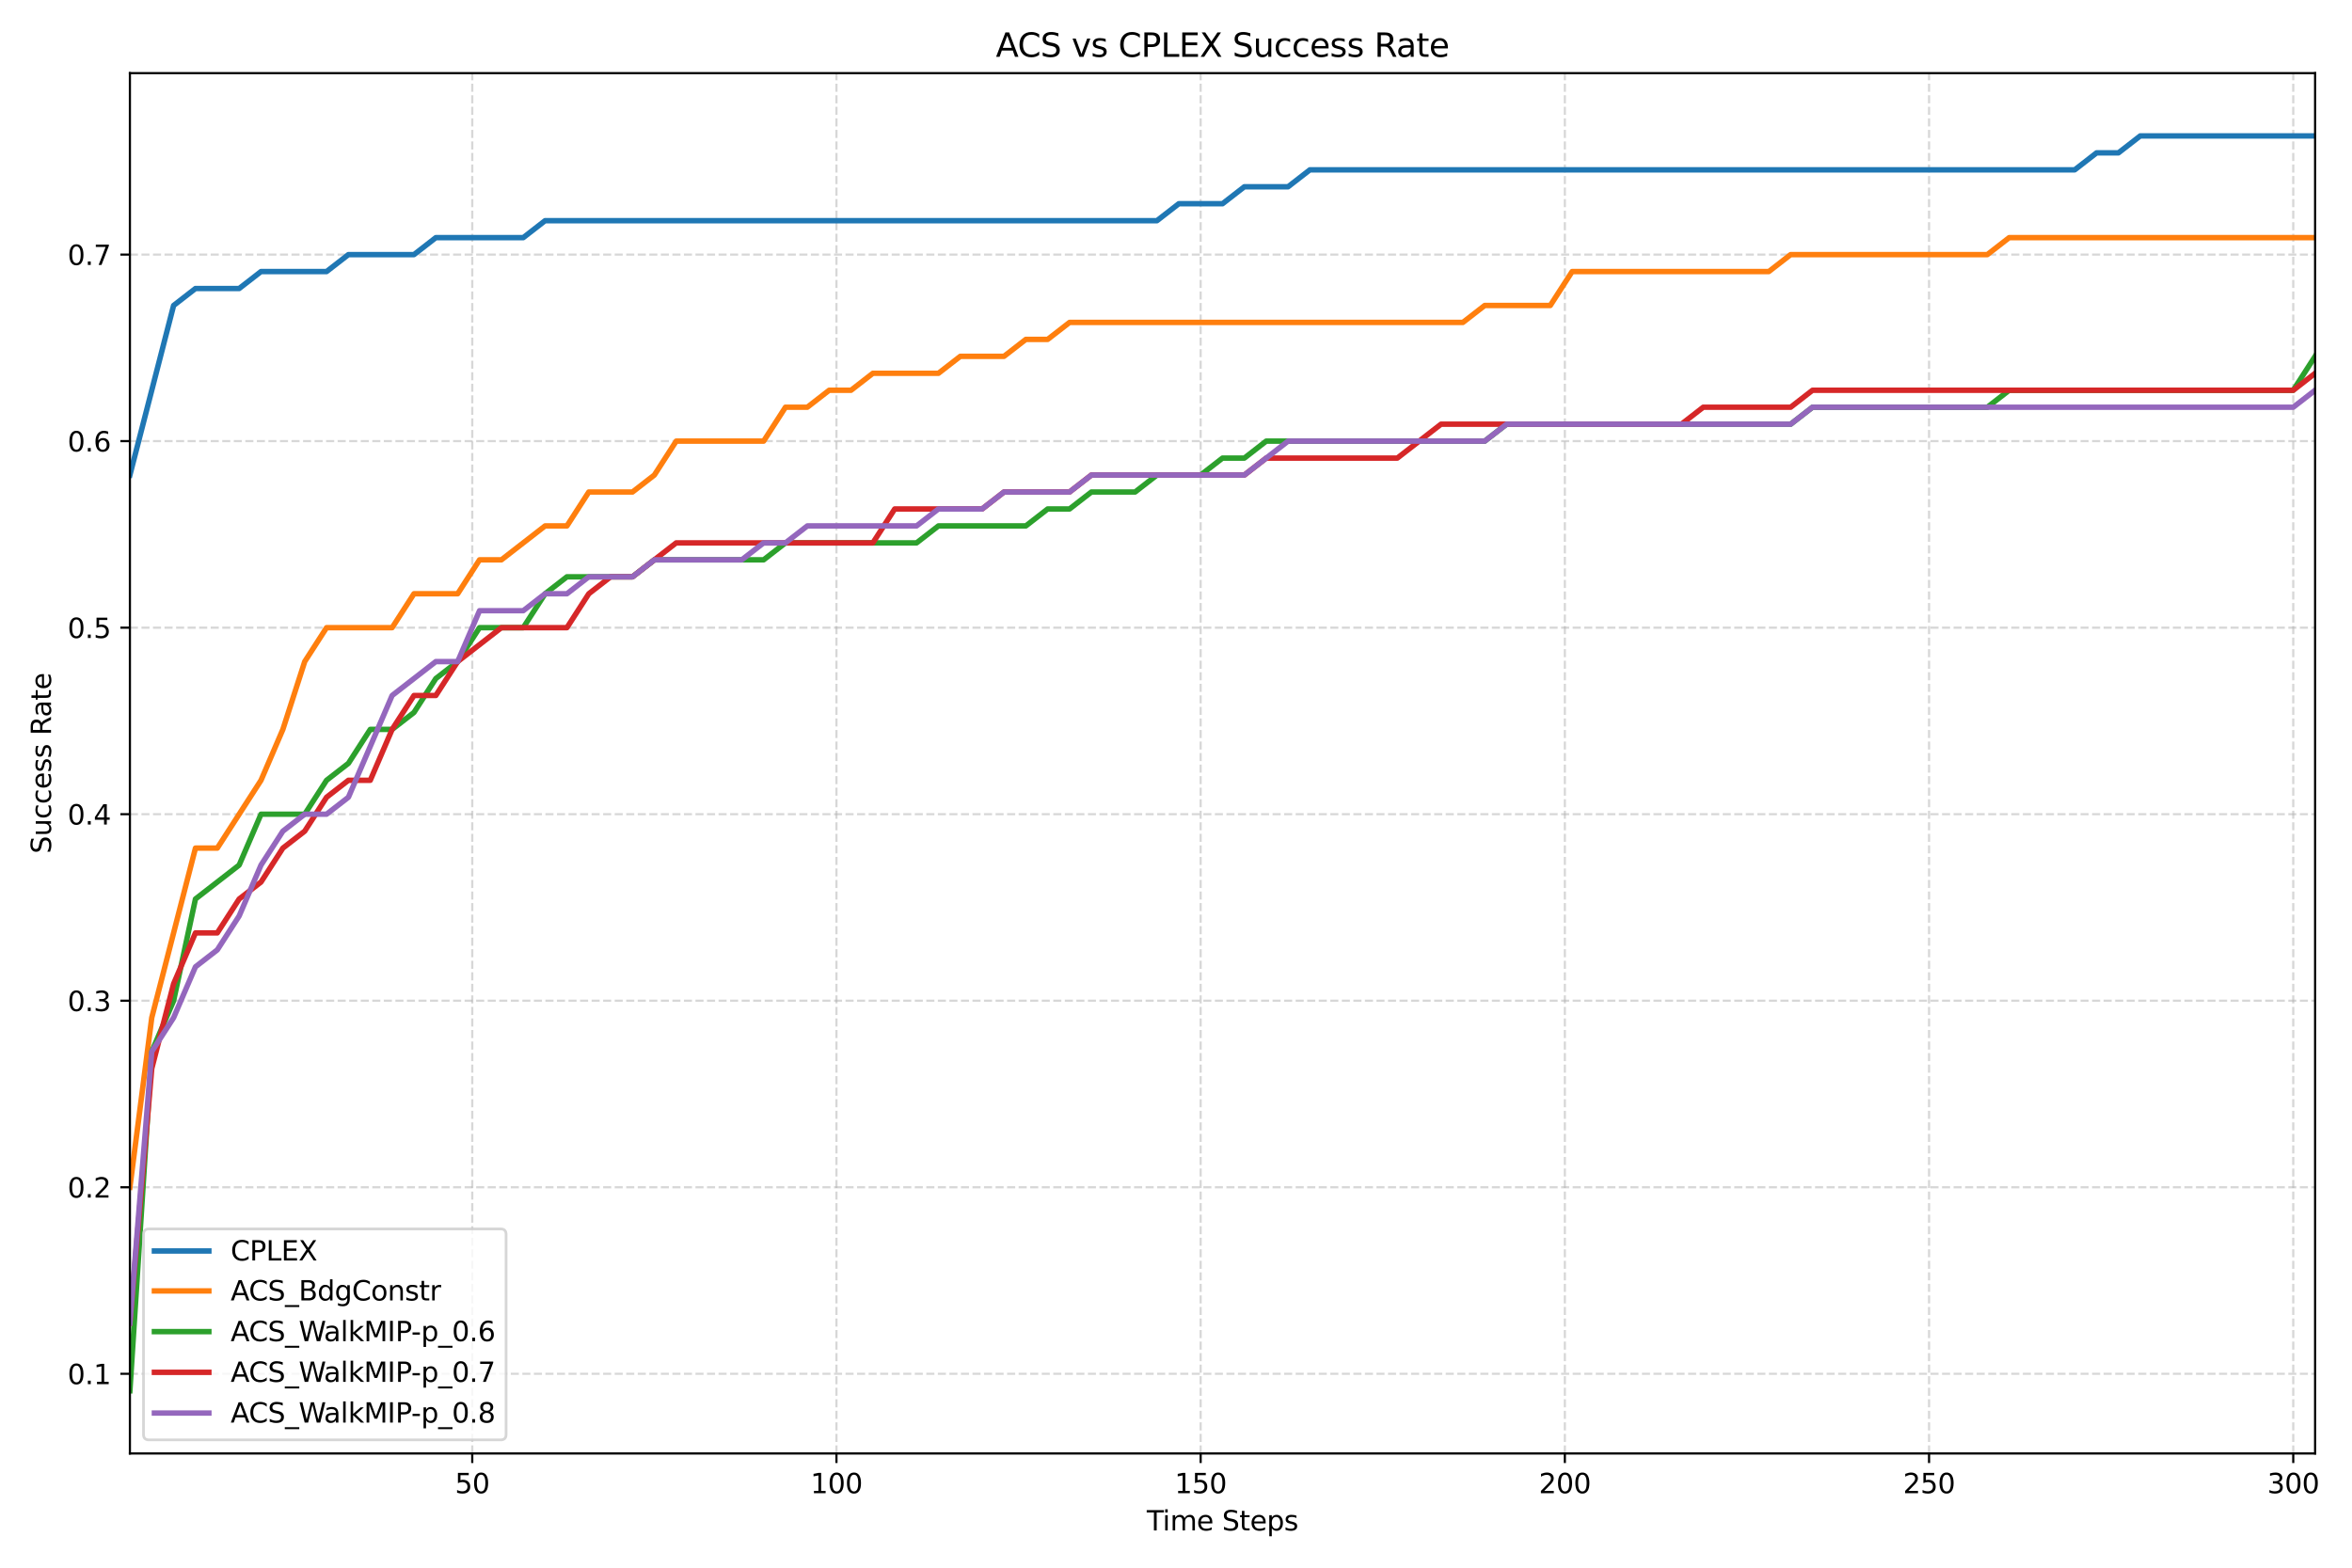<?xml version="1.0" encoding="utf-8" standalone="no"?>
<!DOCTYPE svg PUBLIC "-//W3C//DTD SVG 1.1//EN"
  "http://www.w3.org/Graphics/SVG/1.1/DTD/svg11.dtd">
<svg xmlns:xlink="http://www.w3.org/1999/xlink" width="864pt" height="576pt" viewBox="0 0 864 576" xmlns="http://www.w3.org/2000/svg" version="1.1">
 <defs>
  <style type="text/css">*{stroke-linejoin: round; stroke-linecap: butt}</style>
 </defs>
 <g id="figure_1">
  <g id="patch_1">
   <path d="M 0 576 
L 864 576 
L 864 0 
L 0 0 
z
" style="fill: #ffffff"/>
  </g>
  <g id="axes_1">
   <g id="patch_2">
    <path d="M 47.72 534.04 
L 850.446 534.04 
L 850.446 26.88 
L 47.72 26.88 
z
" style="fill: #ffffff"/>
   </g>
   <g id="matplotlib.axis_1">
    <g id="xtick_1">
     <g id="line2d_1">
      <path d="M 173.48 534.04 
L 173.48 26.88 
" clip-path="url(#p6894bc0507)" style="fill: none; stroke-dasharray: 2.96,1.28; stroke-dashoffset: 0; stroke: #b0b0b0; stroke-opacity: 0.5; stroke-width: 0.8"/>
     </g>
     <g id="line2d_2">
      <defs>
       <path id="m03481f44b7" d="M 0 0 
L 0 3.5 
" style="stroke: #000000; stroke-width: 0.8"/>
      </defs>
      <g>
       <use xlink:href="#m03481f44b7" x="173.48" y="534.04" style="stroke: #000000; stroke-width: 0.8"/>
      </g>
     </g>
     <g id="text_1">
      <!-- 50 -->
      <g transform="translate(167.118 548.638) scale(0.1 -0.1)">
       <defs>
        <path id="DejaVuSans-35" d="M 691 4666 
L 3169 4666 
L 3169 4134 
L 1269 4134 
L 1269 2991 
Q 1406 3038 1543 3061 
Q 1681 3084 1819 3084 
Q 2600 3084 3056 2656 
Q 3513 2228 3513 1497 
Q 3513 744 3044 326 
Q 2575 -91 1722 -91 
Q 1428 -91 1123 -41 
Q 819 9 494 109 
L 494 744 
Q 775 591 1075 516 
Q 1375 441 1709 441 
Q 2250 441 2565 725 
Q 2881 1009 2881 1497 
Q 2881 1984 2565 2268 
Q 2250 2553 1709 2553 
Q 1456 2553 1204 2497 
Q 953 2441 691 2322 
L 691 4666 
z
" transform="scale(0.016)"/>
        <path id="DejaVuSans-30" d="M 2034 4250 
Q 1547 4250 1301 3770 
Q 1056 3291 1056 2328 
Q 1056 1369 1301 889 
Q 1547 409 2034 409 
Q 2525 409 2770 889 
Q 3016 1369 3016 2328 
Q 3016 3291 2770 3770 
Q 2525 4250 2034 4250 
z
M 2034 4750 
Q 2819 4750 3233 4129 
Q 3647 3509 3647 2328 
Q 3647 1150 3233 529 
Q 2819 -91 2034 -91 
Q 1250 -91 836 529 
Q 422 1150 422 2328 
Q 422 3509 836 4129 
Q 1250 4750 2034 4750 
z
" transform="scale(0.016)"/>
       </defs>
       <use xlink:href="#DejaVuSans-35"/>
       <use xlink:href="#DejaVuSans-30" transform="translate(63.623 0)"/>
      </g>
     </g>
    </g>
    <g id="xtick_2">
     <g id="line2d_3">
      <path d="M 307.268 534.04 
L 307.268 26.88 
" clip-path="url(#p6894bc0507)" style="fill: none; stroke-dasharray: 2.96,1.28; stroke-dashoffset: 0; stroke: #b0b0b0; stroke-opacity: 0.5; stroke-width: 0.8"/>
     </g>
     <g id="line2d_4">
      <g>
       <use xlink:href="#m03481f44b7" x="307.268" y="534.04" style="stroke: #000000; stroke-width: 0.8"/>
      </g>
     </g>
     <g id="text_2">
      <!-- 100 -->
      <g transform="translate(297.724 548.638) scale(0.1 -0.1)">
       <defs>
        <path id="DejaVuSans-31" d="M 794 531 
L 1825 531 
L 1825 4091 
L 703 3866 
L 703 4441 
L 1819 4666 
L 2450 4666 
L 2450 531 
L 3481 531 
L 3481 0 
L 794 0 
L 794 531 
z
" transform="scale(0.016)"/>
       </defs>
       <use xlink:href="#DejaVuSans-31"/>
       <use xlink:href="#DejaVuSans-30" transform="translate(63.623 0)"/>
       <use xlink:href="#DejaVuSans-30" transform="translate(127.246 0)"/>
      </g>
     </g>
    </g>
    <g id="xtick_3">
     <g id="line2d_5">
      <path d="M 441.056 534.04 
L 441.056 26.88 
" clip-path="url(#p6894bc0507)" style="fill: none; stroke-dasharray: 2.96,1.28; stroke-dashoffset: 0; stroke: #b0b0b0; stroke-opacity: 0.5; stroke-width: 0.8"/>
     </g>
     <g id="line2d_6">
      <g>
       <use xlink:href="#m03481f44b7" x="441.056" y="534.04" style="stroke: #000000; stroke-width: 0.8"/>
      </g>
     </g>
     <g id="text_3">
      <!-- 150 -->
      <g transform="translate(431.512 548.638) scale(0.1 -0.1)">
       <use xlink:href="#DejaVuSans-31"/>
       <use xlink:href="#DejaVuSans-35" transform="translate(63.623 0)"/>
       <use xlink:href="#DejaVuSans-30" transform="translate(127.246 0)"/>
      </g>
     </g>
    </g>
    <g id="xtick_4">
     <g id="line2d_7">
      <path d="M 574.843 534.04 
L 574.843 26.88 
" clip-path="url(#p6894bc0507)" style="fill: none; stroke-dasharray: 2.96,1.28; stroke-dashoffset: 0; stroke: #b0b0b0; stroke-opacity: 0.5; stroke-width: 0.8"/>
     </g>
     <g id="line2d_8">
      <g>
       <use xlink:href="#m03481f44b7" x="574.843" y="534.04" style="stroke: #000000; stroke-width: 0.8"/>
      </g>
     </g>
     <g id="text_4">
      <!-- 200 -->
      <g transform="translate(565.3 548.638) scale(0.1 -0.1)">
       <defs>
        <path id="DejaVuSans-32" d="M 1228 531 
L 3431 531 
L 3431 0 
L 469 0 
L 469 531 
Q 828 903 1448 1529 
Q 2069 2156 2228 2338 
Q 2531 2678 2651 2914 
Q 2772 3150 2772 3378 
Q 2772 3750 2511 3984 
Q 2250 4219 1831 4219 
Q 1534 4219 1204 4116 
Q 875 4013 500 3803 
L 500 4441 
Q 881 4594 1212 4672 
Q 1544 4750 1819 4750 
Q 2544 4750 2975 4387 
Q 3406 4025 3406 3419 
Q 3406 3131 3298 2873 
Q 3191 2616 2906 2266 
Q 2828 2175 2409 1742 
Q 1991 1309 1228 531 
z
" transform="scale(0.016)"/>
       </defs>
       <use xlink:href="#DejaVuSans-32"/>
       <use xlink:href="#DejaVuSans-30" transform="translate(63.623 0)"/>
       <use xlink:href="#DejaVuSans-30" transform="translate(127.246 0)"/>
      </g>
     </g>
    </g>
    <g id="xtick_5">
     <g id="line2d_9">
      <path d="M 708.631 534.04 
L 708.631 26.88 
" clip-path="url(#p6894bc0507)" style="fill: none; stroke-dasharray: 2.96,1.28; stroke-dashoffset: 0; stroke: #b0b0b0; stroke-opacity: 0.5; stroke-width: 0.8"/>
     </g>
     <g id="line2d_10">
      <g>
       <use xlink:href="#m03481f44b7" x="708.631" y="534.04" style="stroke: #000000; stroke-width: 0.8"/>
      </g>
     </g>
     <g id="text_5">
      <!-- 250 -->
      <g transform="translate(699.087 548.638) scale(0.1 -0.1)">
       <use xlink:href="#DejaVuSans-32"/>
       <use xlink:href="#DejaVuSans-35" transform="translate(63.623 0)"/>
       <use xlink:href="#DejaVuSans-30" transform="translate(127.246 0)"/>
      </g>
     </g>
    </g>
    <g id="xtick_6">
     <g id="line2d_11">
      <path d="M 842.419 534.04 
L 842.419 26.88 
" clip-path="url(#p6894bc0507)" style="fill: none; stroke-dasharray: 2.96,1.28; stroke-dashoffset: 0; stroke: #b0b0b0; stroke-opacity: 0.5; stroke-width: 0.8"/>
     </g>
     <g id="line2d_12">
      <g>
       <use xlink:href="#m03481f44b7" x="842.419" y="534.04" style="stroke: #000000; stroke-width: 0.8"/>
      </g>
     </g>
     <g id="text_6">
      <!-- 300 -->
      <g transform="translate(832.875 548.638) scale(0.1 -0.1)">
       <defs>
        <path id="DejaVuSans-33" d="M 2597 2516 
Q 3050 2419 3304 2112 
Q 3559 1806 3559 1356 
Q 3559 666 3084 287 
Q 2609 -91 1734 -91 
Q 1441 -91 1130 -33 
Q 819 25 488 141 
L 488 750 
Q 750 597 1062 519 
Q 1375 441 1716 441 
Q 2309 441 2620 675 
Q 2931 909 2931 1356 
Q 2931 1769 2642 2001 
Q 2353 2234 1838 2234 
L 1294 2234 
L 1294 2753 
L 1863 2753 
Q 2328 2753 2575 2939 
Q 2822 3125 2822 3475 
Q 2822 3834 2567 4026 
Q 2313 4219 1838 4219 
Q 1578 4219 1281 4162 
Q 984 4106 628 3988 
L 628 4550 
Q 988 4650 1302 4700 
Q 1616 4750 1894 4750 
Q 2613 4750 3031 4423 
Q 3450 4097 3450 3541 
Q 3450 3153 3228 2886 
Q 3006 2619 2597 2516 
z
" transform="scale(0.016)"/>
       </defs>
       <use xlink:href="#DejaVuSans-33"/>
       <use xlink:href="#DejaVuSans-30" transform="translate(63.623 0)"/>
       <use xlink:href="#DejaVuSans-30" transform="translate(127.246 0)"/>
      </g>
     </g>
    </g>
    <g id="text_7">
     <!-- Time Steps -->
     <g transform="translate(421.271 562.317) scale(0.1 -0.1)">
      <defs>
       <path id="DejaVuSans-54" d="M -19 4666 
L 3928 4666 
L 3928 4134 
L 2272 4134 
L 2272 0 
L 1638 0 
L 1638 4134 
L -19 4134 
L -19 4666 
z
" transform="scale(0.016)"/>
       <path id="DejaVuSans-69" d="M 603 3500 
L 1178 3500 
L 1178 0 
L 603 0 
L 603 3500 
z
M 603 4863 
L 1178 4863 
L 1178 4134 
L 603 4134 
L 603 4863 
z
" transform="scale(0.016)"/>
       <path id="DejaVuSans-6d" d="M 3328 2828 
Q 3544 3216 3844 3400 
Q 4144 3584 4550 3584 
Q 5097 3584 5394 3201 
Q 5691 2819 5691 2113 
L 5691 0 
L 5113 0 
L 5113 2094 
Q 5113 2597 4934 2840 
Q 4756 3084 4391 3084 
Q 3944 3084 3684 2787 
Q 3425 2491 3425 1978 
L 3425 0 
L 2847 0 
L 2847 2094 
Q 2847 2600 2669 2842 
Q 2491 3084 2119 3084 
Q 1678 3084 1418 2786 
Q 1159 2488 1159 1978 
L 1159 0 
L 581 0 
L 581 3500 
L 1159 3500 
L 1159 2956 
Q 1356 3278 1631 3431 
Q 1906 3584 2284 3584 
Q 2666 3584 2933 3390 
Q 3200 3197 3328 2828 
z
" transform="scale(0.016)"/>
       <path id="DejaVuSans-65" d="M 3597 1894 
L 3597 1613 
L 953 1613 
Q 991 1019 1311 708 
Q 1631 397 2203 397 
Q 2534 397 2845 478 
Q 3156 559 3463 722 
L 3463 178 
Q 3153 47 2828 -22 
Q 2503 -91 2169 -91 
Q 1331 -91 842 396 
Q 353 884 353 1716 
Q 353 2575 817 3079 
Q 1281 3584 2069 3584 
Q 2775 3584 3186 3129 
Q 3597 2675 3597 1894 
z
M 3022 2063 
Q 3016 2534 2758 2815 
Q 2500 3097 2075 3097 
Q 1594 3097 1305 2825 
Q 1016 2553 972 2059 
L 3022 2063 
z
" transform="scale(0.016)"/>
       <path id="DejaVuSans-20" transform="scale(0.016)"/>
       <path id="DejaVuSans-53" d="M 3425 4513 
L 3425 3897 
Q 3066 4069 2747 4153 
Q 2428 4238 2131 4238 
Q 1616 4238 1336 4038 
Q 1056 3838 1056 3469 
Q 1056 3159 1242 3001 
Q 1428 2844 1947 2747 
L 2328 2669 
Q 3034 2534 3370 2195 
Q 3706 1856 3706 1288 
Q 3706 609 3251 259 
Q 2797 -91 1919 -91 
Q 1588 -91 1214 -16 
Q 841 59 441 206 
L 441 856 
Q 825 641 1194 531 
Q 1563 422 1919 422 
Q 2459 422 2753 634 
Q 3047 847 3047 1241 
Q 3047 1584 2836 1778 
Q 2625 1972 2144 2069 
L 1759 2144 
Q 1053 2284 737 2584 
Q 422 2884 422 3419 
Q 422 4038 858 4394 
Q 1294 4750 2059 4750 
Q 2388 4750 2728 4690 
Q 3069 4631 3425 4513 
z
" transform="scale(0.016)"/>
       <path id="DejaVuSans-74" d="M 1172 4494 
L 1172 3500 
L 2356 3500 
L 2356 3053 
L 1172 3053 
L 1172 1153 
Q 1172 725 1289 603 
Q 1406 481 1766 481 
L 2356 481 
L 2356 0 
L 1766 0 
Q 1100 0 847 248 
Q 594 497 594 1153 
L 594 3053 
L 172 3053 
L 172 3500 
L 594 3500 
L 594 4494 
L 1172 4494 
z
" transform="scale(0.016)"/>
       <path id="DejaVuSans-70" d="M 1159 525 
L 1159 -1331 
L 581 -1331 
L 581 3500 
L 1159 3500 
L 1159 2969 
Q 1341 3281 1617 3432 
Q 1894 3584 2278 3584 
Q 2916 3584 3314 3078 
Q 3713 2572 3713 1747 
Q 3713 922 3314 415 
Q 2916 -91 2278 -91 
Q 1894 -91 1617 61 
Q 1341 213 1159 525 
z
M 3116 1747 
Q 3116 2381 2855 2742 
Q 2594 3103 2138 3103 
Q 1681 3103 1420 2742 
Q 1159 2381 1159 1747 
Q 1159 1113 1420 752 
Q 1681 391 2138 391 
Q 2594 391 2855 752 
Q 3116 1113 3116 1747 
z
" transform="scale(0.016)"/>
       <path id="DejaVuSans-73" d="M 2834 3397 
L 2834 2853 
Q 2591 2978 2328 3040 
Q 2066 3103 1784 3103 
Q 1356 3103 1142 2972 
Q 928 2841 928 2578 
Q 928 2378 1081 2264 
Q 1234 2150 1697 2047 
L 1894 2003 
Q 2506 1872 2764 1633 
Q 3022 1394 3022 966 
Q 3022 478 2636 193 
Q 2250 -91 1575 -91 
Q 1294 -91 989 -36 
Q 684 19 347 128 
L 347 722 
Q 666 556 975 473 
Q 1284 391 1588 391 
Q 1994 391 2212 530 
Q 2431 669 2431 922 
Q 2431 1156 2273 1281 
Q 2116 1406 1581 1522 
L 1381 1569 
Q 847 1681 609 1914 
Q 372 2147 372 2553 
Q 372 3047 722 3315 
Q 1072 3584 1716 3584 
Q 2034 3584 2315 3537 
Q 2597 3491 2834 3397 
z
" transform="scale(0.016)"/>
      </defs>
      <use xlink:href="#DejaVuSans-54"/>
      <use xlink:href="#DejaVuSans-69" transform="translate(57.959 0)"/>
      <use xlink:href="#DejaVuSans-6d" transform="translate(85.742 0)"/>
      <use xlink:href="#DejaVuSans-65" transform="translate(183.154 0)"/>
      <use xlink:href="#DejaVuSans-20" transform="translate(244.678 0)"/>
      <use xlink:href="#DejaVuSans-53" transform="translate(276.465 0)"/>
      <use xlink:href="#DejaVuSans-74" transform="translate(339.941 0)"/>
      <use xlink:href="#DejaVuSans-65" transform="translate(379.15 0)"/>
      <use xlink:href="#DejaVuSans-70" transform="translate(440.674 0)"/>
      <use xlink:href="#DejaVuSans-73" transform="translate(504.15 0)"/>
     </g>
    </g>
   </g>
   <g id="matplotlib.axis_2">
    <g id="ytick_1">
     <g id="line2d_13">
      <path d="M 47.72 504.757 
L 850.446 504.757 
" clip-path="url(#p6894bc0507)" style="fill: none; stroke-dasharray: 2.96,1.28; stroke-dashoffset: 0; stroke: #b0b0b0; stroke-opacity: 0.5; stroke-width: 0.8"/>
     </g>
     <g id="line2d_14">
      <defs>
       <path id="m883421db33" d="M 0 0 
L -3.5 0 
" style="stroke: #000000; stroke-width: 0.8"/>
      </defs>
      <g>
       <use xlink:href="#m883421db33" x="47.72" y="504.757" style="stroke: #000000; stroke-width: 0.8"/>
      </g>
     </g>
     <g id="text_8">
      <!-- 0.1 -->
      <g transform="translate(24.817 508.556) scale(0.1 -0.1)">
       <defs>
        <path id="DejaVuSans-2e" d="M 684 794 
L 1344 794 
L 1344 0 
L 684 0 
L 684 794 
z
" transform="scale(0.016)"/>
       </defs>
       <use xlink:href="#DejaVuSans-30"/>
       <use xlink:href="#DejaVuSans-2e" transform="translate(63.623 0)"/>
       <use xlink:href="#DejaVuSans-31" transform="translate(95.41 0)"/>
      </g>
     </g>
    </g>
    <g id="ytick_2">
     <g id="line2d_15">
      <path d="M 47.72 436.222 
L 850.446 436.222 
" clip-path="url(#p6894bc0507)" style="fill: none; stroke-dasharray: 2.96,1.28; stroke-dashoffset: 0; stroke: #b0b0b0; stroke-opacity: 0.5; stroke-width: 0.8"/>
     </g>
     <g id="line2d_16">
      <g>
       <use xlink:href="#m883421db33" x="47.72" y="436.222" style="stroke: #000000; stroke-width: 0.8"/>
      </g>
     </g>
     <g id="text_9">
      <!-- 0.2 -->
      <g transform="translate(24.817 440.021) scale(0.1 -0.1)">
       <use xlink:href="#DejaVuSans-30"/>
       <use xlink:href="#DejaVuSans-2e" transform="translate(63.623 0)"/>
       <use xlink:href="#DejaVuSans-32" transform="translate(95.41 0)"/>
      </g>
     </g>
    </g>
    <g id="ytick_3">
     <g id="line2d_17">
      <path d="M 47.72 367.687 
L 850.446 367.687 
" clip-path="url(#p6894bc0507)" style="fill: none; stroke-dasharray: 2.96,1.28; stroke-dashoffset: 0; stroke: #b0b0b0; stroke-opacity: 0.5; stroke-width: 0.8"/>
     </g>
     <g id="line2d_18">
      <g>
       <use xlink:href="#m883421db33" x="47.72" y="367.687" style="stroke: #000000; stroke-width: 0.8"/>
      </g>
     </g>
     <g id="text_10">
      <!-- 0.3 -->
      <g transform="translate(24.817 371.486) scale(0.1 -0.1)">
       <use xlink:href="#DejaVuSans-30"/>
       <use xlink:href="#DejaVuSans-2e" transform="translate(63.623 0)"/>
       <use xlink:href="#DejaVuSans-33" transform="translate(95.41 0)"/>
      </g>
     </g>
    </g>
    <g id="ytick_4">
     <g id="line2d_19">
      <path d="M 47.72 299.151 
L 850.446 299.151 
" clip-path="url(#p6894bc0507)" style="fill: none; stroke-dasharray: 2.96,1.28; stroke-dashoffset: 0; stroke: #b0b0b0; stroke-opacity: 0.5; stroke-width: 0.8"/>
     </g>
     <g id="line2d_20">
      <g>
       <use xlink:href="#m883421db33" x="47.72" y="299.151" style="stroke: #000000; stroke-width: 0.8"/>
      </g>
     </g>
     <g id="text_11">
      <!-- 0.4 -->
      <g transform="translate(24.817 302.951) scale(0.1 -0.1)">
       <defs>
        <path id="DejaVuSans-34" d="M 2419 4116 
L 825 1625 
L 2419 1625 
L 2419 4116 
z
M 2253 4666 
L 3047 4666 
L 3047 1625 
L 3713 1625 
L 3713 1100 
L 3047 1100 
L 3047 0 
L 2419 0 
L 2419 1100 
L 313 1100 
L 313 1709 
L 2253 4666 
z
" transform="scale(0.016)"/>
       </defs>
       <use xlink:href="#DejaVuSans-30"/>
       <use xlink:href="#DejaVuSans-2e" transform="translate(63.623 0)"/>
       <use xlink:href="#DejaVuSans-34" transform="translate(95.41 0)"/>
      </g>
     </g>
    </g>
    <g id="ytick_5">
     <g id="line2d_21">
      <path d="M 47.72 230.616 
L 850.446 230.616 
" clip-path="url(#p6894bc0507)" style="fill: none; stroke-dasharray: 2.96,1.28; stroke-dashoffset: 0; stroke: #b0b0b0; stroke-opacity: 0.5; stroke-width: 0.8"/>
     </g>
     <g id="line2d_22">
      <g>
       <use xlink:href="#m883421db33" x="47.72" y="230.616" style="stroke: #000000; stroke-width: 0.8"/>
      </g>
     </g>
     <g id="text_12">
      <!-- 0.5 -->
      <g transform="translate(24.817 234.415) scale(0.1 -0.1)">
       <use xlink:href="#DejaVuSans-30"/>
       <use xlink:href="#DejaVuSans-2e" transform="translate(63.623 0)"/>
       <use xlink:href="#DejaVuSans-35" transform="translate(95.41 0)"/>
      </g>
     </g>
    </g>
    <g id="ytick_6">
     <g id="line2d_23">
      <path d="M 47.72 162.081 
L 850.446 162.081 
" clip-path="url(#p6894bc0507)" style="fill: none; stroke-dasharray: 2.96,1.28; stroke-dashoffset: 0; stroke: #b0b0b0; stroke-opacity: 0.5; stroke-width: 0.8"/>
     </g>
     <g id="line2d_24">
      <g>
       <use xlink:href="#m883421db33" x="47.72" y="162.081" style="stroke: #000000; stroke-width: 0.8"/>
      </g>
     </g>
     <g id="text_13">
      <!-- 0.6 -->
      <g transform="translate(24.817 165.88) scale(0.1 -0.1)">
       <defs>
        <path id="DejaVuSans-36" d="M 2113 2584 
Q 1688 2584 1439 2293 
Q 1191 2003 1191 1497 
Q 1191 994 1439 701 
Q 1688 409 2113 409 
Q 2538 409 2786 701 
Q 3034 994 3034 1497 
Q 3034 2003 2786 2293 
Q 2538 2584 2113 2584 
z
M 3366 4563 
L 3366 3988 
Q 3128 4100 2886 4159 
Q 2644 4219 2406 4219 
Q 1781 4219 1451 3797 
Q 1122 3375 1075 2522 
Q 1259 2794 1537 2939 
Q 1816 3084 2150 3084 
Q 2853 3084 3261 2657 
Q 3669 2231 3669 1497 
Q 3669 778 3244 343 
Q 2819 -91 2113 -91 
Q 1303 -91 875 529 
Q 447 1150 447 2328 
Q 447 3434 972 4092 
Q 1497 4750 2381 4750 
Q 2619 4750 2861 4703 
Q 3103 4656 3366 4563 
z
" transform="scale(0.016)"/>
       </defs>
       <use xlink:href="#DejaVuSans-30"/>
       <use xlink:href="#DejaVuSans-2e" transform="translate(63.623 0)"/>
       <use xlink:href="#DejaVuSans-36" transform="translate(95.41 0)"/>
      </g>
     </g>
    </g>
    <g id="ytick_7">
     <g id="line2d_25">
      <path d="M 47.72 93.546 
L 850.446 93.546 
" clip-path="url(#p6894bc0507)" style="fill: none; stroke-dasharray: 2.96,1.28; stroke-dashoffset: 0; stroke: #b0b0b0; stroke-opacity: 0.5; stroke-width: 0.8"/>
     </g>
     <g id="line2d_26">
      <g>
       <use xlink:href="#m883421db33" x="47.72" y="93.546" style="stroke: #000000; stroke-width: 0.8"/>
      </g>
     </g>
     <g id="text_14">
      <!-- 0.7 -->
      <g transform="translate(24.817 97.345) scale(0.1 -0.1)">
       <defs>
        <path id="DejaVuSans-37" d="M 525 4666 
L 3525 4666 
L 3525 4397 
L 1831 0 
L 1172 0 
L 2766 4134 
L 525 4134 
L 525 4666 
z
" transform="scale(0.016)"/>
       </defs>
       <use xlink:href="#DejaVuSans-30"/>
       <use xlink:href="#DejaVuSans-2e" transform="translate(63.623 0)"/>
       <use xlink:href="#DejaVuSans-37" transform="translate(95.41 0)"/>
      </g>
     </g>
    </g>
    <g id="text_15">
     <!-- Success Rate -->
     <g transform="translate(18.737 313.639) rotate(-90) scale(0.1 -0.1)">
      <defs>
       <path id="DejaVuSans-75" d="M 544 1381 
L 544 3500 
L 1119 3500 
L 1119 1403 
Q 1119 906 1312 657 
Q 1506 409 1894 409 
Q 2359 409 2629 706 
Q 2900 1003 2900 1516 
L 2900 3500 
L 3475 3500 
L 3475 0 
L 2900 0 
L 2900 538 
Q 2691 219 2414 64 
Q 2138 -91 1772 -91 
Q 1169 -91 856 284 
Q 544 659 544 1381 
z
M 1991 3584 
L 1991 3584 
z
" transform="scale(0.016)"/>
       <path id="DejaVuSans-63" d="M 3122 3366 
L 3122 2828 
Q 2878 2963 2633 3030 
Q 2388 3097 2138 3097 
Q 1578 3097 1268 2742 
Q 959 2388 959 1747 
Q 959 1106 1268 751 
Q 1578 397 2138 397 
Q 2388 397 2633 464 
Q 2878 531 3122 666 
L 3122 134 
Q 2881 22 2623 -34 
Q 2366 -91 2075 -91 
Q 1284 -91 818 406 
Q 353 903 353 1747 
Q 353 2603 823 3093 
Q 1294 3584 2113 3584 
Q 2378 3584 2631 3529 
Q 2884 3475 3122 3366 
z
" transform="scale(0.016)"/>
       <path id="DejaVuSans-52" d="M 2841 2188 
Q 3044 2119 3236 1894 
Q 3428 1669 3622 1275 
L 4263 0 
L 3584 0 
L 2988 1197 
Q 2756 1666 2539 1819 
Q 2322 1972 1947 1972 
L 1259 1972 
L 1259 0 
L 628 0 
L 628 4666 
L 2053 4666 
Q 2853 4666 3247 4331 
Q 3641 3997 3641 3322 
Q 3641 2881 3436 2590 
Q 3231 2300 2841 2188 
z
M 1259 4147 
L 1259 2491 
L 2053 2491 
Q 2509 2491 2742 2702 
Q 2975 2913 2975 3322 
Q 2975 3731 2742 3939 
Q 2509 4147 2053 4147 
L 1259 4147 
z
" transform="scale(0.016)"/>
       <path id="DejaVuSans-61" d="M 2194 1759 
Q 1497 1759 1228 1600 
Q 959 1441 959 1056 
Q 959 750 1161 570 
Q 1363 391 1709 391 
Q 2188 391 2477 730 
Q 2766 1069 2766 1631 
L 2766 1759 
L 2194 1759 
z
M 3341 1997 
L 3341 0 
L 2766 0 
L 2766 531 
Q 2569 213 2275 61 
Q 1981 -91 1556 -91 
Q 1019 -91 701 211 
Q 384 513 384 1019 
Q 384 1609 779 1909 
Q 1175 2209 1959 2209 
L 2766 2209 
L 2766 2266 
Q 2766 2663 2505 2880 
Q 2244 3097 1772 3097 
Q 1472 3097 1187 3025 
Q 903 2953 641 2809 
L 641 3341 
Q 956 3463 1253 3523 
Q 1550 3584 1831 3584 
Q 2591 3584 2966 3190 
Q 3341 2797 3341 1997 
z
" transform="scale(0.016)"/>
      </defs>
      <use xlink:href="#DejaVuSans-53"/>
      <use xlink:href="#DejaVuSans-75" transform="translate(63.477 0)"/>
      <use xlink:href="#DejaVuSans-63" transform="translate(126.855 0)"/>
      <use xlink:href="#DejaVuSans-63" transform="translate(181.836 0)"/>
      <use xlink:href="#DejaVuSans-65" transform="translate(236.816 0)"/>
      <use xlink:href="#DejaVuSans-73" transform="translate(298.34 0)"/>
      <use xlink:href="#DejaVuSans-73" transform="translate(350.439 0)"/>
      <use xlink:href="#DejaVuSans-20" transform="translate(402.539 0)"/>
      <use xlink:href="#DejaVuSans-52" transform="translate(434.326 0)"/>
      <use xlink:href="#DejaVuSans-61" transform="translate(501.559 0)"/>
      <use xlink:href="#DejaVuSans-74" transform="translate(562.838 0)"/>
      <use xlink:href="#DejaVuSans-65" transform="translate(602.047 0)"/>
     </g>
    </g>
   </g>
   <g id="line2d_27">
    <path d="M 47.72 174.542 
L 55.747 143.39 
L 63.775 112.237 
L 71.802 106.007 
L 79.829 106.007 
L 87.856 106.007 
L 95.884 99.776 
L 103.911 99.776 
L 111.938 99.776 
L 119.965 99.776 
L 127.993 93.546 
L 136.02 93.546 
L 144.047 93.546 
L 152.074 93.546 
L 160.102 87.316 
L 168.129 87.316 
L 176.156 87.316 
L 184.183 87.316 
L 192.211 87.316 
L 200.238 81.085 
L 208.265 81.085 
L 216.292 81.085 
L 224.32 81.085 
L 232.347 81.085 
L 240.374 81.085 
L 248.401 81.085 
L 256.429 81.085 
L 264.456 81.085 
L 272.483 81.085 
L 280.511 81.085 
L 288.538 81.085 
L 296.565 81.085 
L 304.592 81.085 
L 312.62 81.085 
L 320.647 81.085 
L 328.674 81.085 
L 336.701 81.085 
L 344.729 81.085 
L 352.756 81.085 
L 360.783 81.085 
L 368.81 81.085 
L 376.838 81.085 
L 384.865 81.085 
L 392.892 81.085 
L 400.919 81.085 
L 408.947 81.085 
L 416.974 81.085 
L 425.001 81.085 
L 433.028 74.855 
L 441.056 74.855 
L 449.083 74.855 
L 457.11 68.624 
L 465.138 68.624 
L 473.165 68.624 
L 481.192 62.394 
L 489.219 62.394 
L 497.247 62.394 
L 505.274 62.394 
L 513.301 62.394 
L 521.328 62.394 
L 529.356 62.394 
L 537.383 62.394 
L 545.41 62.394 
L 553.437 62.394 
L 561.465 62.394 
L 569.492 62.394 
L 577.519 62.394 
L 585.546 62.394 
L 593.574 62.394 
L 601.601 62.394 
L 609.628 62.394 
L 617.655 62.394 
L 625.683 62.394 
L 633.71 62.394 
L 641.737 62.394 
L 649.764 62.394 
L 657.792 62.394 
L 665.819 62.394 
L 673.846 62.394 
L 681.874 62.394 
L 689.901 62.394 
L 697.928 62.394 
L 705.955 62.394 
L 713.983 62.394 
L 722.01 62.394 
L 730.037 62.394 
L 738.064 62.394 
L 746.092 62.394 
L 754.119 62.394 
L 762.146 62.394 
L 770.173 56.163 
L 778.201 56.163 
L 786.228 49.933 
L 794.255 49.933 
L 802.282 49.933 
L 810.31 49.933 
L 818.337 49.933 
L 826.364 49.933 
L 834.391 49.933 
L 842.419 49.933 
L 850.446 49.933 
" clip-path="url(#p6894bc0507)" style="fill: none; stroke: #1f77b4; stroke-width: 2; stroke-linecap: square"/>
   </g>
   <g id="line2d_28">
    <path d="M 47.72 436.222 
L 55.747 373.917 
L 63.775 342.765 
L 71.802 311.612 
L 79.829 311.612 
L 87.856 299.151 
L 95.884 286.69 
L 103.911 267.999 
L 111.938 243.077 
L 119.965 230.616 
L 127.993 230.616 
L 136.02 230.616 
L 144.047 230.616 
L 152.074 218.155 
L 160.102 218.155 
L 168.129 218.155 
L 176.156 205.694 
L 184.183 205.694 
L 192.211 199.464 
L 200.238 193.233 
L 208.265 193.233 
L 216.292 180.773 
L 224.32 180.773 
L 232.347 180.773 
L 240.374 174.542 
L 248.401 162.081 
L 256.429 162.081 
L 264.456 162.081 
L 272.483 162.081 
L 280.511 162.081 
L 288.538 149.62 
L 296.565 149.62 
L 304.592 143.39 
L 312.62 143.39 
L 320.647 137.159 
L 328.674 137.159 
L 336.701 137.159 
L 344.729 137.159 
L 352.756 130.929 
L 360.783 130.929 
L 368.81 130.929 
L 376.838 124.698 
L 384.865 124.698 
L 392.892 118.468 
L 400.919 118.468 
L 408.947 118.468 
L 416.974 118.468 
L 425.001 118.468 
L 433.028 118.468 
L 441.056 118.468 
L 449.083 118.468 
L 457.11 118.468 
L 465.138 118.468 
L 473.165 118.468 
L 481.192 118.468 
L 489.219 118.468 
L 497.247 118.468 
L 505.274 118.468 
L 513.301 118.468 
L 521.328 118.468 
L 529.356 118.468 
L 537.383 118.468 
L 545.41 112.237 
L 553.437 112.237 
L 561.465 112.237 
L 569.492 112.237 
L 577.519 99.776 
L 585.546 99.776 
L 593.574 99.776 
L 601.601 99.776 
L 609.628 99.776 
L 617.655 99.776 
L 625.683 99.776 
L 633.71 99.776 
L 641.737 99.776 
L 649.764 99.776 
L 657.792 93.546 
L 665.819 93.546 
L 673.846 93.546 
L 681.874 93.546 
L 689.901 93.546 
L 697.928 93.546 
L 705.955 93.546 
L 713.983 93.546 
L 722.01 93.546 
L 730.037 93.546 
L 738.064 87.316 
L 746.092 87.316 
L 754.119 87.316 
L 762.146 87.316 
L 770.173 87.316 
L 778.201 87.316 
L 786.228 87.316 
L 794.255 87.316 
L 802.282 87.316 
L 810.31 87.316 
L 818.337 87.316 
L 826.364 87.316 
L 834.391 87.316 
L 842.419 87.316 
L 850.446 87.316 
" clip-path="url(#p6894bc0507)" style="fill: none; stroke: #ff7f0e; stroke-width: 2; stroke-linecap: square"/>
   </g>
   <g id="line2d_29">
    <path d="M 47.72 510.987 
L 55.747 386.378 
L 63.775 367.687 
L 71.802 330.304 
L 79.829 324.073 
L 87.856 317.843 
L 95.884 299.151 
L 103.911 299.151 
L 111.938 299.151 
L 119.965 286.69 
L 127.993 280.46 
L 136.02 267.999 
L 144.047 267.999 
L 152.074 261.769 
L 160.102 249.308 
L 168.129 243.077 
L 176.156 230.616 
L 184.183 230.616 
L 192.211 230.616 
L 200.238 218.155 
L 208.265 211.925 
L 216.292 211.925 
L 224.32 211.925 
L 232.347 211.925 
L 240.374 205.694 
L 248.401 205.694 
L 256.429 205.694 
L 264.456 205.694 
L 272.483 205.694 
L 280.511 205.694 
L 288.538 199.464 
L 296.565 199.464 
L 304.592 199.464 
L 312.62 199.464 
L 320.647 199.464 
L 328.674 199.464 
L 336.701 199.464 
L 344.729 193.233 
L 352.756 193.233 
L 360.783 193.233 
L 368.81 193.233 
L 376.838 193.233 
L 384.865 187.003 
L 392.892 187.003 
L 400.919 180.773 
L 408.947 180.773 
L 416.974 180.773 
L 425.001 174.542 
L 433.028 174.542 
L 441.056 174.542 
L 449.083 168.312 
L 457.11 168.312 
L 465.138 162.081 
L 473.165 162.081 
L 481.192 162.081 
L 489.219 162.081 
L 497.247 162.081 
L 505.274 162.081 
L 513.301 162.081 
L 521.328 162.081 
L 529.356 162.081 
L 537.383 162.081 
L 545.41 162.081 
L 553.437 155.851 
L 561.465 155.851 
L 569.492 155.851 
L 577.519 155.851 
L 585.546 155.851 
L 593.574 155.851 
L 601.601 155.851 
L 609.628 155.851 
L 617.655 155.851 
L 625.683 155.851 
L 633.71 155.851 
L 641.737 155.851 
L 649.764 155.851 
L 657.792 155.851 
L 665.819 149.62 
L 673.846 149.62 
L 681.874 149.62 
L 689.901 149.62 
L 697.928 149.62 
L 705.955 149.62 
L 713.983 149.62 
L 722.01 149.62 
L 730.037 149.62 
L 738.064 143.39 
L 746.092 143.39 
L 754.119 143.39 
L 762.146 143.39 
L 770.173 143.39 
L 778.201 143.39 
L 786.228 143.39 
L 794.255 143.39 
L 802.282 143.39 
L 810.31 143.39 
L 818.337 143.39 
L 826.364 143.39 
L 834.391 143.39 
L 842.419 143.39 
L 850.446 130.929 
" clip-path="url(#p6894bc0507)" style="fill: none; stroke: #2ca02c; stroke-width: 2; stroke-linecap: square"/>
   </g>
   <g id="line2d_30">
    <path d="M 47.72 486.065 
L 55.747 392.608 
L 63.775 361.456 
L 71.802 342.765 
L 79.829 342.765 
L 87.856 330.304 
L 95.884 324.073 
L 103.911 311.612 
L 111.938 305.382 
L 119.965 292.921 
L 127.993 286.69 
L 136.02 286.69 
L 144.047 267.999 
L 152.074 255.538 
L 160.102 255.538 
L 168.129 243.077 
L 176.156 236.847 
L 184.183 230.616 
L 192.211 230.616 
L 200.238 230.616 
L 208.265 230.616 
L 216.292 218.155 
L 224.32 211.925 
L 232.347 211.925 
L 240.374 205.694 
L 248.401 199.464 
L 256.429 199.464 
L 264.456 199.464 
L 272.483 199.464 
L 280.511 199.464 
L 288.538 199.464 
L 296.565 199.464 
L 304.592 199.464 
L 312.62 199.464 
L 320.647 199.464 
L 328.674 187.003 
L 336.701 187.003 
L 344.729 187.003 
L 352.756 187.003 
L 360.783 187.003 
L 368.81 180.773 
L 376.838 180.773 
L 384.865 180.773 
L 392.892 180.773 
L 400.919 174.542 
L 408.947 174.542 
L 416.974 174.542 
L 425.001 174.542 
L 433.028 174.542 
L 441.056 174.542 
L 449.083 174.542 
L 457.11 174.542 
L 465.138 168.312 
L 473.165 168.312 
L 481.192 168.312 
L 489.219 168.312 
L 497.247 168.312 
L 505.274 168.312 
L 513.301 168.312 
L 521.328 162.081 
L 529.356 155.851 
L 537.383 155.851 
L 545.41 155.851 
L 553.437 155.851 
L 561.465 155.851 
L 569.492 155.851 
L 577.519 155.851 
L 585.546 155.851 
L 593.574 155.851 
L 601.601 155.851 
L 609.628 155.851 
L 617.655 155.851 
L 625.683 149.62 
L 633.71 149.62 
L 641.737 149.62 
L 649.764 149.62 
L 657.792 149.62 
L 665.819 143.39 
L 673.846 143.39 
L 681.874 143.39 
L 689.901 143.39 
L 697.928 143.39 
L 705.955 143.39 
L 713.983 143.39 
L 722.01 143.39 
L 730.037 143.39 
L 738.064 143.39 
L 746.092 143.39 
L 754.119 143.39 
L 762.146 143.39 
L 770.173 143.39 
L 778.201 143.39 
L 786.228 143.39 
L 794.255 143.39 
L 802.282 143.39 
L 810.31 143.39 
L 818.337 143.39 
L 826.364 143.39 
L 834.391 143.39 
L 842.419 143.39 
L 850.446 137.159 
" clip-path="url(#p6894bc0507)" style="fill: none; stroke: #d62728; stroke-width: 2; stroke-linecap: square"/>
   </g>
   <g id="line2d_31">
    <path d="M 47.72 486.065 
L 55.747 386.378 
L 63.775 373.917 
L 71.802 355.226 
L 79.829 348.995 
L 87.856 336.534 
L 95.884 317.843 
L 103.911 305.382 
L 111.938 299.151 
L 119.965 299.151 
L 127.993 292.921 
L 136.02 274.23 
L 144.047 255.538 
L 152.074 249.308 
L 160.102 243.077 
L 168.129 243.077 
L 176.156 224.386 
L 184.183 224.386 
L 192.211 224.386 
L 200.238 218.155 
L 208.265 218.155 
L 216.292 211.925 
L 224.32 211.925 
L 232.347 211.925 
L 240.374 205.694 
L 248.401 205.694 
L 256.429 205.694 
L 264.456 205.694 
L 272.483 205.694 
L 280.511 199.464 
L 288.538 199.464 
L 296.565 193.233 
L 304.592 193.233 
L 312.62 193.233 
L 320.647 193.233 
L 328.674 193.233 
L 336.701 193.233 
L 344.729 187.003 
L 352.756 187.003 
L 360.783 187.003 
L 368.81 180.773 
L 376.838 180.773 
L 384.865 180.773 
L 392.892 180.773 
L 400.919 174.542 
L 408.947 174.542 
L 416.974 174.542 
L 425.001 174.542 
L 433.028 174.542 
L 441.056 174.542 
L 449.083 174.542 
L 457.11 174.542 
L 465.138 168.312 
L 473.165 162.081 
L 481.192 162.081 
L 489.219 162.081 
L 497.247 162.081 
L 505.274 162.081 
L 513.301 162.081 
L 521.328 162.081 
L 529.356 162.081 
L 537.383 162.081 
L 545.41 162.081 
L 553.437 155.851 
L 561.465 155.851 
L 569.492 155.851 
L 577.519 155.851 
L 585.546 155.851 
L 593.574 155.851 
L 601.601 155.851 
L 609.628 155.851 
L 617.655 155.851 
L 625.683 155.851 
L 633.71 155.851 
L 641.737 155.851 
L 649.764 155.851 
L 657.792 155.851 
L 665.819 149.62 
L 673.846 149.62 
L 681.874 149.62 
L 689.901 149.62 
L 697.928 149.62 
L 705.955 149.62 
L 713.983 149.62 
L 722.01 149.62 
L 730.037 149.62 
L 738.064 149.62 
L 746.092 149.62 
L 754.119 149.62 
L 762.146 149.62 
L 770.173 149.62 
L 778.201 149.62 
L 786.228 149.62 
L 794.255 149.62 
L 802.282 149.62 
L 810.31 149.62 
L 818.337 149.62 
L 826.364 149.62 
L 834.391 149.62 
L 842.419 149.62 
L 850.446 143.39 
" clip-path="url(#p6894bc0507)" style="fill: none; stroke: #9467bd; stroke-width: 2; stroke-linecap: square"/>
   </g>
   <g id="patch_3">
    <path d="M 47.72 534.04 
L 47.72 26.88 
" style="fill: none; stroke: #000000; stroke-width: 0.8; stroke-linejoin: miter; stroke-linecap: square"/>
   </g>
   <g id="patch_4">
    <path d="M 850.446 534.04 
L 850.446 26.88 
" style="fill: none; stroke: #000000; stroke-width: 0.8; stroke-linejoin: miter; stroke-linecap: square"/>
   </g>
   <g id="patch_5">
    <path d="M 47.72 534.04 
L 850.446 534.04 
" style="fill: none; stroke: #000000; stroke-width: 0.8; stroke-linejoin: miter; stroke-linecap: square"/>
   </g>
   <g id="patch_6">
    <path d="M 47.72 26.88 
L 850.446 26.88 
" style="fill: none; stroke: #000000; stroke-width: 0.8; stroke-linejoin: miter; stroke-linecap: square"/>
   </g>
   <g id="text_16">
    <!-- ACS vs CPLEX Success Rate -->
    <g transform="translate(365.821 20.88) scale(0.12 -0.12)">
     <defs>
      <path id="DejaVuSans-41" d="M 2188 4044 
L 1331 1722 
L 3047 1722 
L 2188 4044 
z
M 1831 4666 
L 2547 4666 
L 4325 0 
L 3669 0 
L 3244 1197 
L 1141 1197 
L 716 0 
L 50 0 
L 1831 4666 
z
" transform="scale(0.016)"/>
      <path id="DejaVuSans-43" d="M 4122 4306 
L 4122 3641 
Q 3803 3938 3442 4084 
Q 3081 4231 2675 4231 
Q 1875 4231 1450 3742 
Q 1025 3253 1025 2328 
Q 1025 1406 1450 917 
Q 1875 428 2675 428 
Q 3081 428 3442 575 
Q 3803 722 4122 1019 
L 4122 359 
Q 3791 134 3420 21 
Q 3050 -91 2638 -91 
Q 1578 -91 968 557 
Q 359 1206 359 2328 
Q 359 3453 968 4101 
Q 1578 4750 2638 4750 
Q 3056 4750 3426 4639 
Q 3797 4528 4122 4306 
z
" transform="scale(0.016)"/>
      <path id="DejaVuSans-76" d="M 191 3500 
L 800 3500 
L 1894 563 
L 2988 3500 
L 3597 3500 
L 2284 0 
L 1503 0 
L 191 3500 
z
" transform="scale(0.016)"/>
      <path id="DejaVuSans-50" d="M 1259 4147 
L 1259 2394 
L 2053 2394 
Q 2494 2394 2734 2622 
Q 2975 2850 2975 3272 
Q 2975 3691 2734 3919 
Q 2494 4147 2053 4147 
L 1259 4147 
z
M 628 4666 
L 2053 4666 
Q 2838 4666 3239 4311 
Q 3641 3956 3641 3272 
Q 3641 2581 3239 2228 
Q 2838 1875 2053 1875 
L 1259 1875 
L 1259 0 
L 628 0 
L 628 4666 
z
" transform="scale(0.016)"/>
      <path id="DejaVuSans-4c" d="M 628 4666 
L 1259 4666 
L 1259 531 
L 3531 531 
L 3531 0 
L 628 0 
L 628 4666 
z
" transform="scale(0.016)"/>
      <path id="DejaVuSans-45" d="M 628 4666 
L 3578 4666 
L 3578 4134 
L 1259 4134 
L 1259 2753 
L 3481 2753 
L 3481 2222 
L 1259 2222 
L 1259 531 
L 3634 531 
L 3634 0 
L 628 0 
L 628 4666 
z
" transform="scale(0.016)"/>
      <path id="DejaVuSans-58" d="M 403 4666 
L 1081 4666 
L 2241 2931 
L 3406 4666 
L 4084 4666 
L 2584 2425 
L 4184 0 
L 3506 0 
L 2194 1984 
L 872 0 
L 191 0 
L 1856 2491 
L 403 4666 
z
" transform="scale(0.016)"/>
     </defs>
     <use xlink:href="#DejaVuSans-41"/>
     <use xlink:href="#DejaVuSans-43" transform="translate(66.658 0)"/>
     <use xlink:href="#DejaVuSans-53" transform="translate(136.482 0)"/>
     <use xlink:href="#DejaVuSans-20" transform="translate(199.959 0)"/>
     <use xlink:href="#DejaVuSans-76" transform="translate(231.746 0)"/>
     <use xlink:href="#DejaVuSans-73" transform="translate(290.926 0)"/>
     <use xlink:href="#DejaVuSans-20" transform="translate(343.025 0)"/>
     <use xlink:href="#DejaVuSans-43" transform="translate(374.812 0)"/>
     <use xlink:href="#DejaVuSans-50" transform="translate(444.637 0)"/>
     <use xlink:href="#DejaVuSans-4c" transform="translate(504.939 0)"/>
     <use xlink:href="#DejaVuSans-45" transform="translate(560.652 0)"/>
     <use xlink:href="#DejaVuSans-58" transform="translate(623.836 0)"/>
     <use xlink:href="#DejaVuSans-20" transform="translate(692.342 0)"/>
     <use xlink:href="#DejaVuSans-53" transform="translate(724.129 0)"/>
     <use xlink:href="#DejaVuSans-75" transform="translate(787.605 0)"/>
     <use xlink:href="#DejaVuSans-63" transform="translate(850.984 0)"/>
     <use xlink:href="#DejaVuSans-63" transform="translate(905.965 0)"/>
     <use xlink:href="#DejaVuSans-65" transform="translate(960.945 0)"/>
     <use xlink:href="#DejaVuSans-73" transform="translate(1022.469 0)"/>
     <use xlink:href="#DejaVuSans-73" transform="translate(1074.568 0)"/>
     <use xlink:href="#DejaVuSans-20" transform="translate(1126.668 0)"/>
     <use xlink:href="#DejaVuSans-52" transform="translate(1158.455 0)"/>
     <use xlink:href="#DejaVuSans-61" transform="translate(1225.688 0)"/>
     <use xlink:href="#DejaVuSans-74" transform="translate(1286.967 0)"/>
     <use xlink:href="#DejaVuSans-65" transform="translate(1326.176 0)"/>
    </g>
   </g>
   <g id="legend_1">
    <g id="patch_7">
     <path d="M 54.72 529.04 
L 183.906 529.04 
Q 185.906 529.04 185.906 527.04 
L 185.906 453.537 
Q 185.906 451.537 183.906 451.537 
L 54.72 451.537 
Q 52.72 451.537 52.72 453.537 
L 52.72 527.04 
Q 52.72 529.04 54.72 529.04 
z
" style="fill: #ffffff; opacity: 0.8; stroke: #cccccc; stroke-linejoin: miter"/>
    </g>
    <g id="line2d_32">
     <path d="M 56.72 459.635 
L 66.72 459.635 
L 76.72 459.635 
" style="fill: none; stroke: #1f77b4; stroke-width: 2; stroke-linecap: square"/>
    </g>
    <g id="text_17">
     <!-- CPLEX -->
     <g transform="translate(84.72 463.135) scale(0.1 -0.1)">
      <use xlink:href="#DejaVuSans-43"/>
      <use xlink:href="#DejaVuSans-50" transform="translate(69.824 0)"/>
      <use xlink:href="#DejaVuSans-4c" transform="translate(130.127 0)"/>
      <use xlink:href="#DejaVuSans-45" transform="translate(185.84 0)"/>
      <use xlink:href="#DejaVuSans-58" transform="translate(249.023 0)"/>
     </g>
    </g>
    <g id="line2d_33">
     <path d="M 56.72 474.313 
L 66.72 474.313 
L 76.72 474.313 
" style="fill: none; stroke: #ff7f0e; stroke-width: 2; stroke-linecap: square"/>
    </g>
    <g id="text_18">
     <!-- ACS_BdgConstr -->
     <g transform="translate(84.72 477.813) scale(0.1 -0.1)">
      <defs>
       <path id="DejaVuSans-5f" d="M 3263 -1063 
L 3263 -1509 
L -63 -1509 
L -63 -1063 
L 3263 -1063 
z
" transform="scale(0.016)"/>
       <path id="DejaVuSans-42" d="M 1259 2228 
L 1259 519 
L 2272 519 
Q 2781 519 3026 730 
Q 3272 941 3272 1375 
Q 3272 1813 3026 2020 
Q 2781 2228 2272 2228 
L 1259 2228 
z
M 1259 4147 
L 1259 2741 
L 2194 2741 
Q 2656 2741 2882 2914 
Q 3109 3088 3109 3444 
Q 3109 3797 2882 3972 
Q 2656 4147 2194 4147 
L 1259 4147 
z
M 628 4666 
L 2241 4666 
Q 2963 4666 3353 4366 
Q 3744 4066 3744 3513 
Q 3744 3084 3544 2831 
Q 3344 2578 2956 2516 
Q 3422 2416 3680 2098 
Q 3938 1781 3938 1306 
Q 3938 681 3513 340 
Q 3088 0 2303 0 
L 628 0 
L 628 4666 
z
" transform="scale(0.016)"/>
       <path id="DejaVuSans-64" d="M 2906 2969 
L 2906 4863 
L 3481 4863 
L 3481 0 
L 2906 0 
L 2906 525 
Q 2725 213 2448 61 
Q 2172 -91 1784 -91 
Q 1150 -91 751 415 
Q 353 922 353 1747 
Q 353 2572 751 3078 
Q 1150 3584 1784 3584 
Q 2172 3584 2448 3432 
Q 2725 3281 2906 2969 
z
M 947 1747 
Q 947 1113 1208 752 
Q 1469 391 1925 391 
Q 2381 391 2643 752 
Q 2906 1113 2906 1747 
Q 2906 2381 2643 2742 
Q 2381 3103 1925 3103 
Q 1469 3103 1208 2742 
Q 947 2381 947 1747 
z
" transform="scale(0.016)"/>
       <path id="DejaVuSans-67" d="M 2906 1791 
Q 2906 2416 2648 2759 
Q 2391 3103 1925 3103 
Q 1463 3103 1205 2759 
Q 947 2416 947 1791 
Q 947 1169 1205 825 
Q 1463 481 1925 481 
Q 2391 481 2648 825 
Q 2906 1169 2906 1791 
z
M 3481 434 
Q 3481 -459 3084 -895 
Q 2688 -1331 1869 -1331 
Q 1566 -1331 1297 -1286 
Q 1028 -1241 775 -1147 
L 775 -588 
Q 1028 -725 1275 -790 
Q 1522 -856 1778 -856 
Q 2344 -856 2625 -561 
Q 2906 -266 2906 331 
L 2906 616 
Q 2728 306 2450 153 
Q 2172 0 1784 0 
Q 1141 0 747 490 
Q 353 981 353 1791 
Q 353 2603 747 3093 
Q 1141 3584 1784 3584 
Q 2172 3584 2450 3431 
Q 2728 3278 2906 2969 
L 2906 3500 
L 3481 3500 
L 3481 434 
z
" transform="scale(0.016)"/>
       <path id="DejaVuSans-6f" d="M 1959 3097 
Q 1497 3097 1228 2736 
Q 959 2375 959 1747 
Q 959 1119 1226 758 
Q 1494 397 1959 397 
Q 2419 397 2687 759 
Q 2956 1122 2956 1747 
Q 2956 2369 2687 2733 
Q 2419 3097 1959 3097 
z
M 1959 3584 
Q 2709 3584 3137 3096 
Q 3566 2609 3566 1747 
Q 3566 888 3137 398 
Q 2709 -91 1959 -91 
Q 1206 -91 779 398 
Q 353 888 353 1747 
Q 353 2609 779 3096 
Q 1206 3584 1959 3584 
z
" transform="scale(0.016)"/>
       <path id="DejaVuSans-6e" d="M 3513 2113 
L 3513 0 
L 2938 0 
L 2938 2094 
Q 2938 2591 2744 2837 
Q 2550 3084 2163 3084 
Q 1697 3084 1428 2787 
Q 1159 2491 1159 1978 
L 1159 0 
L 581 0 
L 581 3500 
L 1159 3500 
L 1159 2956 
Q 1366 3272 1645 3428 
Q 1925 3584 2291 3584 
Q 2894 3584 3203 3211 
Q 3513 2838 3513 2113 
z
" transform="scale(0.016)"/>
       <path id="DejaVuSans-72" d="M 2631 2963 
Q 2534 3019 2420 3045 
Q 2306 3072 2169 3072 
Q 1681 3072 1420 2755 
Q 1159 2438 1159 1844 
L 1159 0 
L 581 0 
L 581 3500 
L 1159 3500 
L 1159 2956 
Q 1341 3275 1631 3429 
Q 1922 3584 2338 3584 
Q 2397 3584 2469 3576 
Q 2541 3569 2628 3553 
L 2631 2963 
z
" transform="scale(0.016)"/>
      </defs>
      <use xlink:href="#DejaVuSans-41"/>
      <use xlink:href="#DejaVuSans-43" transform="translate(66.658 0)"/>
      <use xlink:href="#DejaVuSans-53" transform="translate(136.482 0)"/>
      <use xlink:href="#DejaVuSans-5f" transform="translate(199.959 0)"/>
      <use xlink:href="#DejaVuSans-42" transform="translate(249.959 0)"/>
      <use xlink:href="#DejaVuSans-64" transform="translate(318.562 0)"/>
      <use xlink:href="#DejaVuSans-67" transform="translate(382.039 0)"/>
      <use xlink:href="#DejaVuSans-43" transform="translate(445.516 0)"/>
      <use xlink:href="#DejaVuSans-6f" transform="translate(515.34 0)"/>
      <use xlink:href="#DejaVuSans-6e" transform="translate(576.521 0)"/>
      <use xlink:href="#DejaVuSans-73" transform="translate(639.9 0)"/>
      <use xlink:href="#DejaVuSans-74" transform="translate(692 0)"/>
      <use xlink:href="#DejaVuSans-72" transform="translate(731.209 0)"/>
     </g>
    </g>
    <g id="line2d_34">
     <path d="M 56.72 489.27 
L 66.72 489.27 
L 76.72 489.27 
" style="fill: none; stroke: #2ca02c; stroke-width: 2; stroke-linecap: square"/>
    </g>
    <g id="text_19">
     <!-- ACS_WalkMIP-p_0.6 -->
     <g transform="translate(84.72 492.77) scale(0.1 -0.1)">
      <defs>
       <path id="DejaVuSans-57" d="M 213 4666 
L 850 4666 
L 1831 722 
L 2809 4666 
L 3519 4666 
L 4500 722 
L 5478 4666 
L 6119 4666 
L 4947 0 
L 4153 0 
L 3169 4050 
L 2175 0 
L 1381 0 
L 213 4666 
z
" transform="scale(0.016)"/>
       <path id="DejaVuSans-6c" d="M 603 4863 
L 1178 4863 
L 1178 0 
L 603 0 
L 603 4863 
z
" transform="scale(0.016)"/>
       <path id="DejaVuSans-6b" d="M 581 4863 
L 1159 4863 
L 1159 1991 
L 2875 3500 
L 3609 3500 
L 1753 1863 
L 3688 0 
L 2938 0 
L 1159 1709 
L 1159 0 
L 581 0 
L 581 4863 
z
" transform="scale(0.016)"/>
       <path id="DejaVuSans-4d" d="M 628 4666 
L 1569 4666 
L 2759 1491 
L 3956 4666 
L 4897 4666 
L 4897 0 
L 4281 0 
L 4281 4097 
L 3078 897 
L 2444 897 
L 1241 4097 
L 1241 0 
L 628 0 
L 628 4666 
z
" transform="scale(0.016)"/>
       <path id="DejaVuSans-49" d="M 628 4666 
L 1259 4666 
L 1259 0 
L 628 0 
L 628 4666 
z
" transform="scale(0.016)"/>
       <path id="DejaVuSans-2d" d="M 313 2009 
L 1997 2009 
L 1997 1497 
L 313 1497 
L 313 2009 
z
" transform="scale(0.016)"/>
      </defs>
      <use xlink:href="#DejaVuSans-41"/>
      <use xlink:href="#DejaVuSans-43" transform="translate(66.658 0)"/>
      <use xlink:href="#DejaVuSans-53" transform="translate(136.482 0)"/>
      <use xlink:href="#DejaVuSans-5f" transform="translate(199.959 0)"/>
      <use xlink:href="#DejaVuSans-57" transform="translate(249.959 0)"/>
      <use xlink:href="#DejaVuSans-61" transform="translate(342.461 0)"/>
      <use xlink:href="#DejaVuSans-6c" transform="translate(403.74 0)"/>
      <use xlink:href="#DejaVuSans-6b" transform="translate(431.523 0)"/>
      <use xlink:href="#DejaVuSans-4d" transform="translate(489.434 0)"/>
      <use xlink:href="#DejaVuSans-49" transform="translate(575.713 0)"/>
      <use xlink:href="#DejaVuSans-50" transform="translate(605.205 0)"/>
      <use xlink:href="#DejaVuSans-2d" transform="translate(663.258 0)"/>
      <use xlink:href="#DejaVuSans-70" transform="translate(699.342 0)"/>
      <use xlink:href="#DejaVuSans-5f" transform="translate(762.818 0)"/>
      <use xlink:href="#DejaVuSans-30" transform="translate(812.818 0)"/>
      <use xlink:href="#DejaVuSans-2e" transform="translate(876.441 0)"/>
      <use xlink:href="#DejaVuSans-36" transform="translate(908.229 0)"/>
     </g>
    </g>
    <g id="line2d_35">
     <path d="M 56.72 504.226 
L 66.72 504.226 
L 76.72 504.226 
" style="fill: none; stroke: #d62728; stroke-width: 2; stroke-linecap: square"/>
    </g>
    <g id="text_20">
     <!-- ACS_WalkMIP-p_0.7 -->
     <g transform="translate(84.72 507.726) scale(0.1 -0.1)">
      <use xlink:href="#DejaVuSans-41"/>
      <use xlink:href="#DejaVuSans-43" transform="translate(66.658 0)"/>
      <use xlink:href="#DejaVuSans-53" transform="translate(136.482 0)"/>
      <use xlink:href="#DejaVuSans-5f" transform="translate(199.959 0)"/>
      <use xlink:href="#DejaVuSans-57" transform="translate(249.959 0)"/>
      <use xlink:href="#DejaVuSans-61" transform="translate(342.461 0)"/>
      <use xlink:href="#DejaVuSans-6c" transform="translate(403.74 0)"/>
      <use xlink:href="#DejaVuSans-6b" transform="translate(431.523 0)"/>
      <use xlink:href="#DejaVuSans-4d" transform="translate(489.434 0)"/>
      <use xlink:href="#DejaVuSans-49" transform="translate(575.713 0)"/>
      <use xlink:href="#DejaVuSans-50" transform="translate(605.205 0)"/>
      <use xlink:href="#DejaVuSans-2d" transform="translate(663.258 0)"/>
      <use xlink:href="#DejaVuSans-70" transform="translate(699.342 0)"/>
      <use xlink:href="#DejaVuSans-5f" transform="translate(762.818 0)"/>
      <use xlink:href="#DejaVuSans-30" transform="translate(812.818 0)"/>
      <use xlink:href="#DejaVuSans-2e" transform="translate(876.441 0)"/>
      <use xlink:href="#DejaVuSans-37" transform="translate(908.229 0)"/>
     </g>
    </g>
    <g id="line2d_36">
     <path d="M 56.72 519.182 
L 66.72 519.182 
L 76.72 519.182 
" style="fill: none; stroke: #9467bd; stroke-width: 2; stroke-linecap: square"/>
    </g>
    <g id="text_21">
     <!-- ACS_WalkMIP-p_0.8 -->
     <g transform="translate(84.72 522.682) scale(0.1 -0.1)">
      <defs>
       <path id="DejaVuSans-38" d="M 2034 2216 
Q 1584 2216 1326 1975 
Q 1069 1734 1069 1313 
Q 1069 891 1326 650 
Q 1584 409 2034 409 
Q 2484 409 2743 651 
Q 3003 894 3003 1313 
Q 3003 1734 2745 1975 
Q 2488 2216 2034 2216 
z
M 1403 2484 
Q 997 2584 770 2862 
Q 544 3141 544 3541 
Q 544 4100 942 4425 
Q 1341 4750 2034 4750 
Q 2731 4750 3128 4425 
Q 3525 4100 3525 3541 
Q 3525 3141 3298 2862 
Q 3072 2584 2669 2484 
Q 3125 2378 3379 2068 
Q 3634 1759 3634 1313 
Q 3634 634 3220 271 
Q 2806 -91 2034 -91 
Q 1263 -91 848 271 
Q 434 634 434 1313 
Q 434 1759 690 2068 
Q 947 2378 1403 2484 
z
M 1172 3481 
Q 1172 3119 1398 2916 
Q 1625 2713 2034 2713 
Q 2441 2713 2670 2916 
Q 2900 3119 2900 3481 
Q 2900 3844 2670 4047 
Q 2441 4250 2034 4250 
Q 1625 4250 1398 4047 
Q 1172 3844 1172 3481 
z
" transform="scale(0.016)"/>
      </defs>
      <use xlink:href="#DejaVuSans-41"/>
      <use xlink:href="#DejaVuSans-43" transform="translate(66.658 0)"/>
      <use xlink:href="#DejaVuSans-53" transform="translate(136.482 0)"/>
      <use xlink:href="#DejaVuSans-5f" transform="translate(199.959 0)"/>
      <use xlink:href="#DejaVuSans-57" transform="translate(249.959 0)"/>
      <use xlink:href="#DejaVuSans-61" transform="translate(342.461 0)"/>
      <use xlink:href="#DejaVuSans-6c" transform="translate(403.74 0)"/>
      <use xlink:href="#DejaVuSans-6b" transform="translate(431.523 0)"/>
      <use xlink:href="#DejaVuSans-4d" transform="translate(489.434 0)"/>
      <use xlink:href="#DejaVuSans-49" transform="translate(575.713 0)"/>
      <use xlink:href="#DejaVuSans-50" transform="translate(605.205 0)"/>
      <use xlink:href="#DejaVuSans-2d" transform="translate(663.258 0)"/>
      <use xlink:href="#DejaVuSans-70" transform="translate(699.342 0)"/>
      <use xlink:href="#DejaVuSans-5f" transform="translate(762.818 0)"/>
      <use xlink:href="#DejaVuSans-30" transform="translate(812.818 0)"/>
      <use xlink:href="#DejaVuSans-2e" transform="translate(876.441 0)"/>
      <use xlink:href="#DejaVuSans-38" transform="translate(908.229 0)"/>
     </g>
    </g>
   </g>
  </g>
 </g>
 <defs>
  <clipPath id="p6894bc0507">
   <rect x="47.72" y="26.88" width="802.726" height="507.16"/>
  </clipPath>
 </defs>
</svg>
